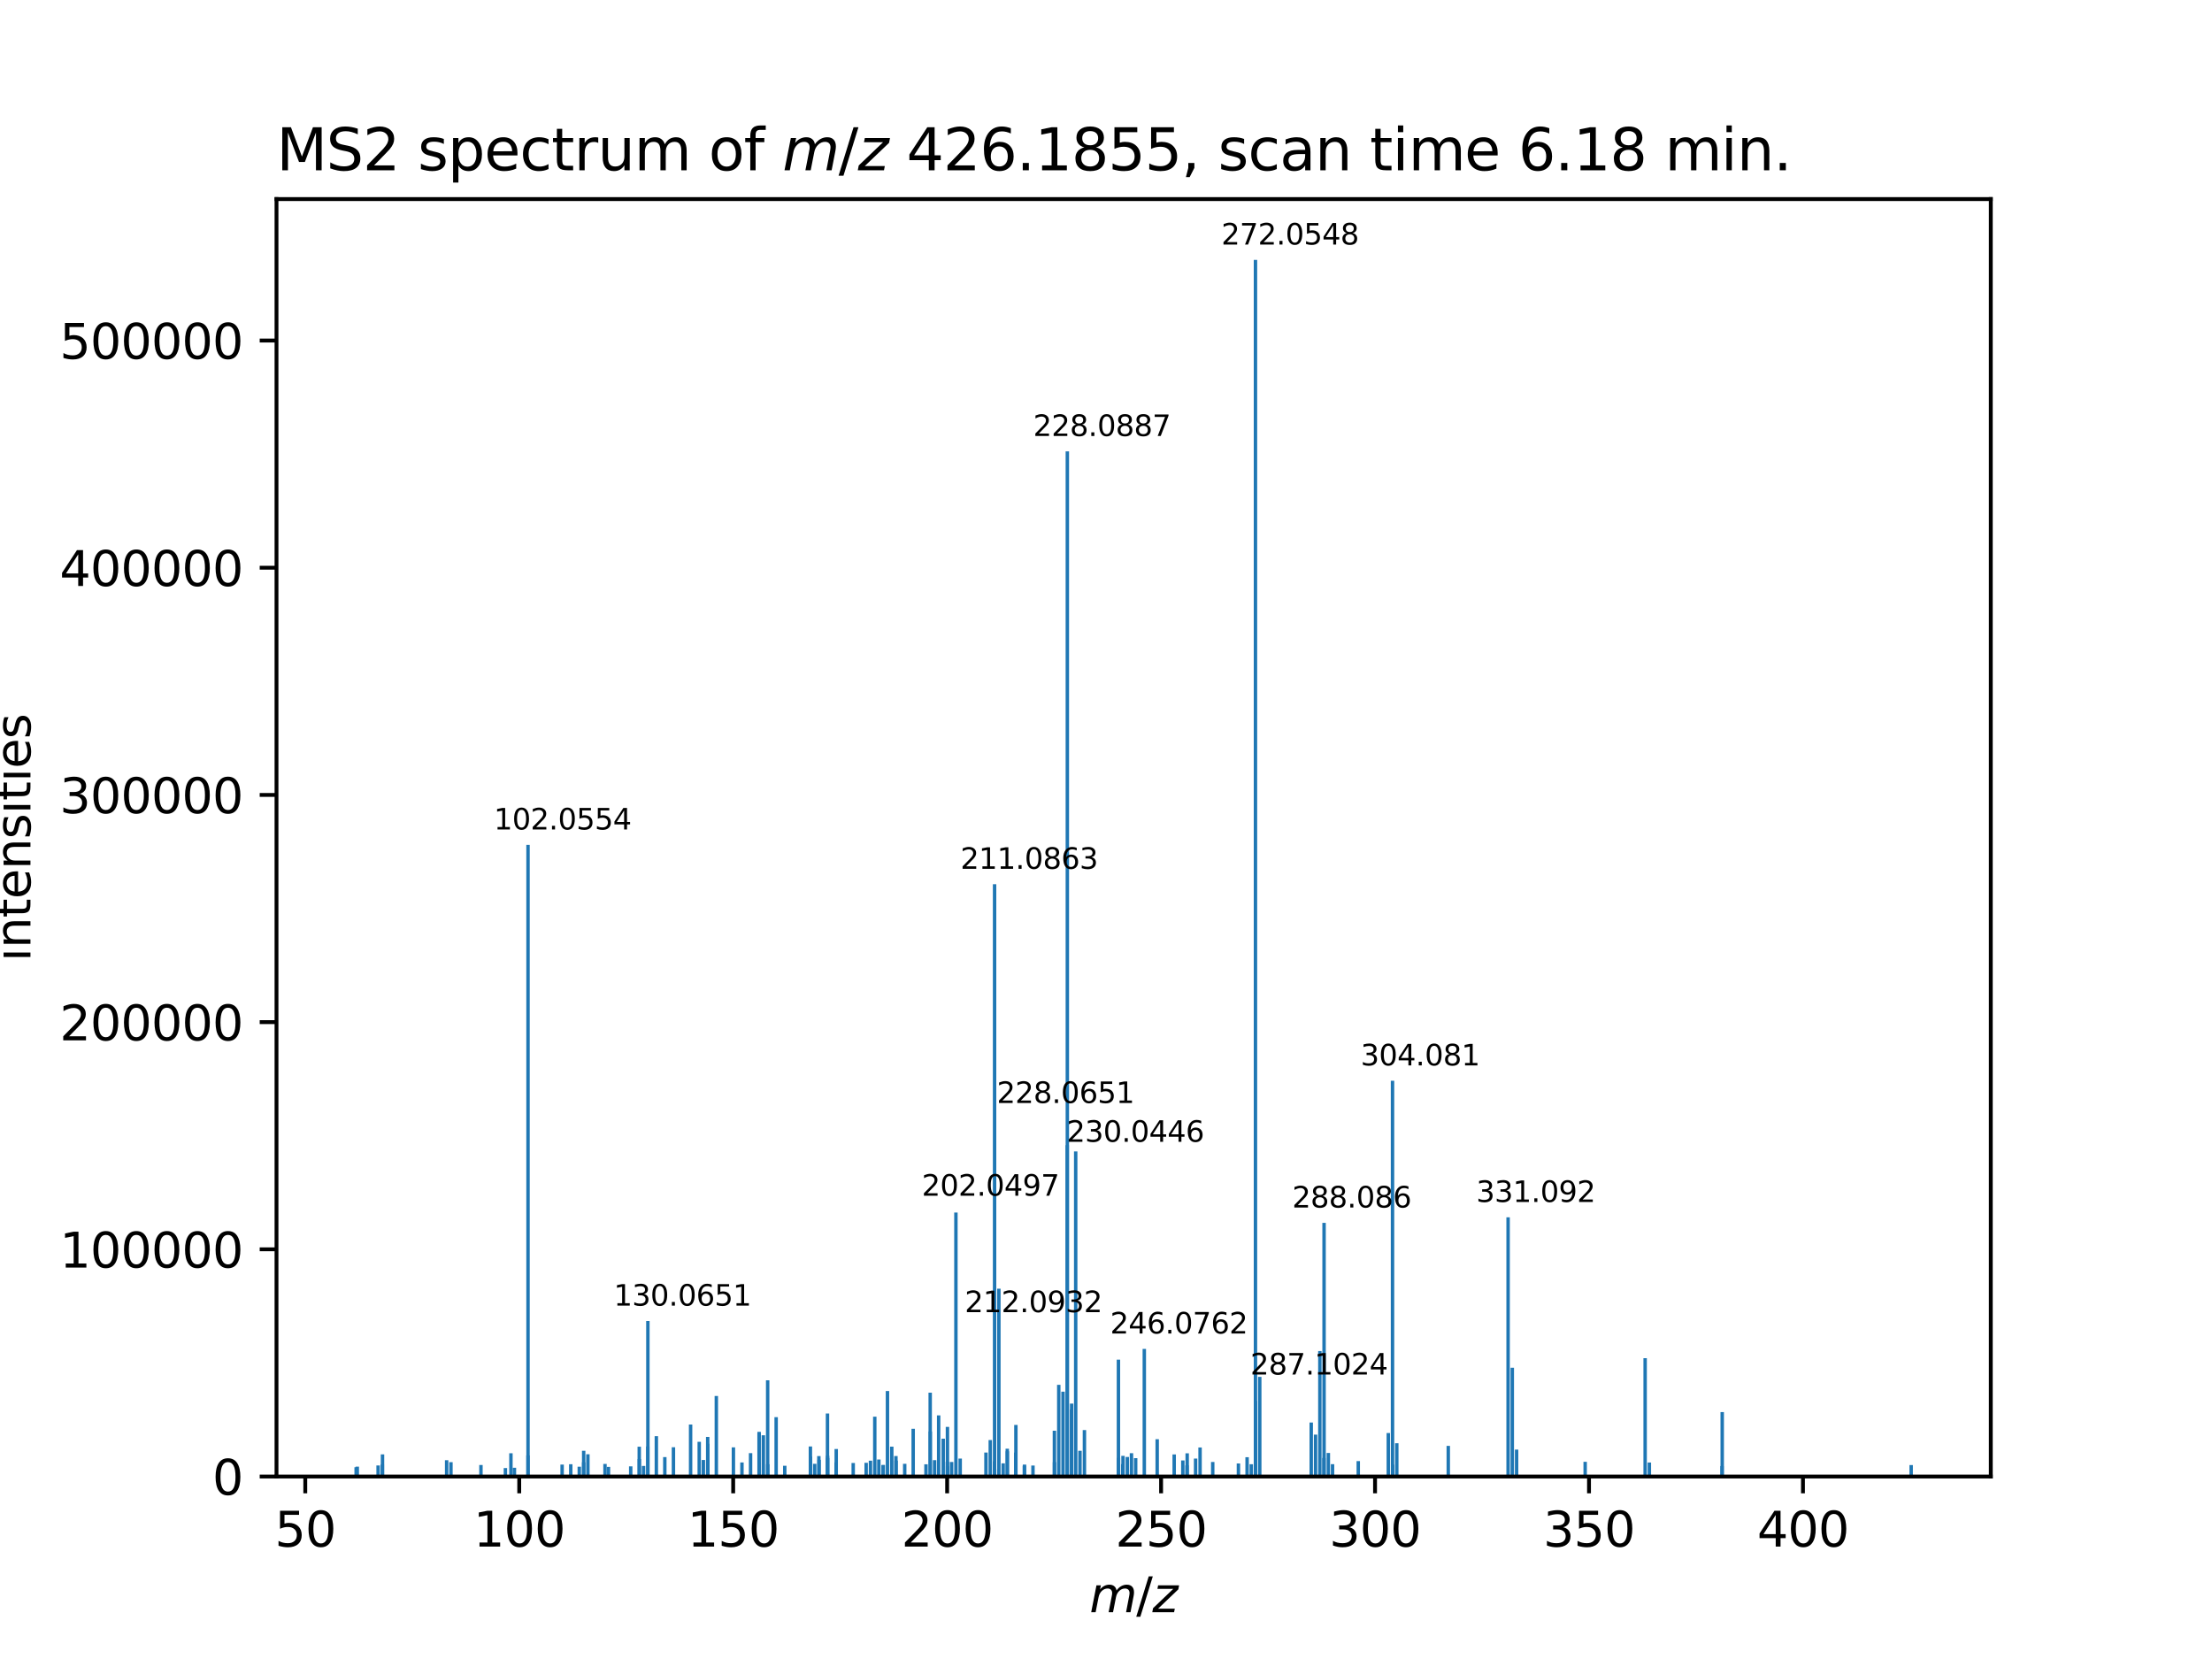 <?xml version="1.0" encoding="utf-8" standalone="no"?>
<!DOCTYPE svg PUBLIC "-//W3C//DTD SVG 1.1//EN"
  "http://www.w3.org/Graphics/SVG/1.1/DTD/svg11.dtd">
<svg xmlns:xlink="http://www.w3.org/1999/xlink" width="460.8pt" height="345.6pt" viewBox="0 0 460.8 345.6" xmlns="http://www.w3.org/2000/svg" version="1.1">
 <defs>
  <style type="text/css">*{stroke-linejoin: round; stroke-linecap: butt}</style>
 </defs>
 <g id="figure_1">
  <g id="patch_1">
   <path d="M 0 345.6 
L 460.8 345.6 
L 460.8 0 
L 0 0 
z
" style="fill: #ffffff"/>
  </g>
  <g id="axes_1">
   <g id="patch_2">
    <path d="M 57.6 307.584 
L 414.72 307.584 
L 414.72 41.472 
L 57.6 41.472 
z
" style="fill: #ffffff"/>
   </g>
   <g id="patch_3">
    <path d="M 73.833 307.584 
L 74.546 307.584 
L 74.546 305.651 
L 73.833 305.651 
z
" clip-path="url(#p3752014fca)" style="fill: #1f77b4"/>
   </g>
   <g id="patch_4">
    <path d="M 74.072 307.584 
L 74.785 307.584 
L 74.785 305.533 
L 74.072 305.533 
z
" clip-path="url(#p3752014fca)" style="fill: #1f77b4"/>
   </g>
   <g id="patch_5">
    <path d="M 78.408 307.584 
L 79.121 307.584 
L 79.121 305.289 
L 78.408 305.289 
z
" clip-path="url(#p3752014fca)" style="fill: #1f77b4"/>
   </g>
   <g id="patch_6">
    <path d="M 79.294 307.584 
L 80.007 307.584 
L 80.007 305.077 
L 79.294 305.077 
z
" clip-path="url(#p3752014fca)" style="fill: #1f77b4"/>
   </g>
   <g id="patch_7">
    <path d="M 79.327 307.584 
L 80.04 307.584 
L 80.04 302.972 
L 79.327 302.972 
z
" clip-path="url(#p3752014fca)" style="fill: #1f77b4"/>
   </g>
   <g id="patch_8">
    <path d="M 92.687 307.584 
L 93.4 307.584 
L 93.4 304.189 
L 92.687 304.189 
z
" clip-path="url(#p3752014fca)" style="fill: #1f77b4"/>
   </g>
   <g id="patch_9">
    <path d="M 93.585 307.584 
L 94.298 307.584 
L 94.298 304.593 
L 93.585 304.593 
z
" clip-path="url(#p3752014fca)" style="fill: #1f77b4"/>
   </g>
   <g id="patch_10">
    <path d="M 99.834 307.584 
L 100.547 307.584 
L 100.547 305.183 
L 99.834 305.183 
z
" clip-path="url(#p3752014fca)" style="fill: #1f77b4"/>
   </g>
   <g id="patch_11">
    <path d="M 104.93 307.584 
L 105.643 307.584 
L 105.643 305.821 
L 104.93 305.821 
z
" clip-path="url(#p3752014fca)" style="fill: #1f77b4"/>
   </g>
   <g id="patch_12">
    <path d="M 106.079 307.584 
L 106.792 307.584 
L 106.792 302.737 
L 106.079 302.737 
z
" clip-path="url(#p3752014fca)" style="fill: #1f77b4"/>
   </g>
   <g id="patch_13">
    <path d="M 106.808 307.584 
L 107.521 307.584 
L 107.521 305.76 
L 106.808 305.76 
z
" clip-path="url(#p3752014fca)" style="fill: #1f77b4"/>
   </g>
   <g id="patch_14">
    <path d="M 109.634 307.584 
L 110.347 307.584 
L 110.347 303.191 
L 109.634 303.191 
z
" clip-path="url(#p3752014fca)" style="fill: #1f77b4"/>
   </g>
   <g id="patch_15">
    <path d="M 109.64 307.584 
L 110.353 307.584 
L 110.353 175.996 
L 109.64 175.996 
z
" clip-path="url(#p3752014fca)" style="fill: #1f77b4"/>
   </g>
   <g id="patch_16">
    <path d="M 116.743 307.584 
L 117.457 307.584 
L 117.457 305.101 
L 116.743 305.101 
z
" clip-path="url(#p3752014fca)" style="fill: #1f77b4"/>
   </g>
   <g id="patch_17">
    <path d="M 118.541 307.584 
L 119.254 307.584 
L 119.254 305.022 
L 118.541 305.022 
z
" clip-path="url(#p3752014fca)" style="fill: #1f77b4"/>
   </g>
   <g id="patch_18">
    <path d="M 120.318 307.584 
L 121.031 307.584 
L 121.031 305.537 
L 120.318 305.537 
z
" clip-path="url(#p3752014fca)" style="fill: #1f77b4"/>
   </g>
   <g id="patch_19">
    <path d="M 121.228 307.584 
L 121.941 307.584 
L 121.941 304.625 
L 121.228 304.625 
z
" clip-path="url(#p3752014fca)" style="fill: #1f77b4"/>
   </g>
   <g id="patch_20">
    <path d="M 121.235 307.584 
L 121.948 307.584 
L 121.948 302.222 
L 121.235 302.222 
z
" clip-path="url(#p3752014fca)" style="fill: #1f77b4"/>
   </g>
   <g id="patch_21">
    <path d="M 122.115 307.584 
L 122.828 307.584 
L 122.828 302.944 
L 122.115 302.944 
z
" clip-path="url(#p3752014fca)" style="fill: #1f77b4"/>
   </g>
   <g id="patch_22">
    <path d="M 125.676 307.584 
L 126.389 307.584 
L 126.389 304.961 
L 125.676 304.961 
z
" clip-path="url(#p3752014fca)" style="fill: #1f77b4"/>
   </g>
   <g id="patch_23">
    <path d="M 126.396 307.584 
L 127.109 307.584 
L 127.109 305.577 
L 126.396 305.577 
z
" clip-path="url(#p3752014fca)" style="fill: #1f77b4"/>
   </g>
   <g id="patch_24">
    <path d="M 131.033 307.584 
L 131.746 307.584 
L 131.746 305.47 
L 131.033 305.47 
z
" clip-path="url(#p3752014fca)" style="fill: #1f77b4"/>
   </g>
   <g id="patch_25">
    <path d="M 132.811 307.584 
L 133.524 307.584 
L 133.524 301.38 
L 132.811 301.38 
z
" clip-path="url(#p3752014fca)" style="fill: #1f77b4"/>
   </g>
   <g id="patch_26">
    <path d="M 132.83 307.584 
L 133.543 307.584 
L 133.543 303.942 
L 132.83 303.942 
z
" clip-path="url(#p3752014fca)" style="fill: #1f77b4"/>
   </g>
   <g id="patch_27">
    <path d="M 133.71 307.584 
L 134.423 307.584 
L 134.423 305.376 
L 133.71 305.376 
z
" clip-path="url(#p3752014fca)" style="fill: #1f77b4"/>
   </g>
   <g id="patch_28">
    <path d="M 134.595 307.584 
L 135.308 307.584 
L 135.308 301.325 
L 134.595 301.325 
z
" clip-path="url(#p3752014fca)" style="fill: #1f77b4"/>
   </g>
   <g id="patch_29">
    <path d="M 134.608 307.584 
L 135.322 307.584 
L 135.322 275.188 
L 134.608 275.188 
z
" clip-path="url(#p3752014fca)" style="fill: #1f77b4"/>
   </g>
   <g id="patch_30">
    <path d="M 136.372 307.584 
L 137.085 307.584 
L 137.085 299.172 
L 136.372 299.172 
z
" clip-path="url(#p3752014fca)" style="fill: #1f77b4"/>
   </g>
   <g id="patch_31">
    <path d="M 138.137 307.584 
L 138.85 307.584 
L 138.85 303.536 
L 138.137 303.536 
z
" clip-path="url(#p3752014fca)" style="fill: #1f77b4"/>
   </g>
   <g id="patch_32">
    <path d="M 139.934 307.584 
L 140.647 307.584 
L 140.647 301.484 
L 139.934 301.484 
z
" clip-path="url(#p3752014fca)" style="fill: #1f77b4"/>
   </g>
   <g id="patch_33">
    <path d="M 143.509 307.584 
L 144.222 307.584 
L 144.222 296.761 
L 143.509 296.761 
z
" clip-path="url(#p3752014fca)" style="fill: #1f77b4"/>
   </g>
   <g id="patch_34">
    <path d="M 145.305 307.584 
L 146.018 307.584 
L 146.018 300.35 
L 145.305 300.35 
z
" clip-path="url(#p3752014fca)" style="fill: #1f77b4"/>
   </g>
   <g id="patch_35">
    <path d="M 146.171 307.584 
L 146.884 307.584 
L 146.884 304.146 
L 146.171 304.146 
z
" clip-path="url(#p3752014fca)" style="fill: #1f77b4"/>
   </g>
   <g id="patch_36">
    <path d="M 147.07 307.584 
L 147.783 307.584 
L 147.783 299.339 
L 147.07 299.339 
z
" clip-path="url(#p3752014fca)" style="fill: #1f77b4"/>
   </g>
   <g id="patch_37">
    <path d="M 147.088 307.584 
L 147.802 307.584 
L 147.802 300.746 
L 147.088 300.746 
z
" clip-path="url(#p3752014fca)" style="fill: #1f77b4"/>
   </g>
   <g id="patch_38">
    <path d="M 147.102 307.584 
L 147.815 307.584 
L 147.815 304.142 
L 147.102 304.142 
z
" clip-path="url(#p3752014fca)" style="fill: #1f77b4"/>
   </g>
   <g id="patch_39">
    <path d="M 148.867 307.584 
L 149.58 307.584 
L 149.58 290.811 
L 148.867 290.811 
z
" clip-path="url(#p3752014fca)" style="fill: #1f77b4"/>
   </g>
   <g id="patch_40">
    <path d="M 152.427 307.584 
L 153.14 307.584 
L 153.14 301.509 
L 152.427 301.509 
z
" clip-path="url(#p3752014fca)" style="fill: #1f77b4"/>
   </g>
   <g id="patch_41">
    <path d="M 154.206 307.584 
L 154.919 307.584 
L 154.919 304.659 
L 154.206 304.659 
z
" clip-path="url(#p3752014fca)" style="fill: #1f77b4"/>
   </g>
   <g id="patch_42">
    <path d="M 156.002 307.584 
L 156.715 307.584 
L 156.715 302.716 
L 156.002 302.716 
z
" clip-path="url(#p3752014fca)" style="fill: #1f77b4"/>
   </g>
   <g id="patch_43">
    <path d="M 157.766 307.584 
L 158.48 307.584 
L 158.48 298.504 
L 157.766 298.504 
z
" clip-path="url(#p3752014fca)" style="fill: #1f77b4"/>
   </g>
   <g id="patch_44">
    <path d="M 157.785 307.584 
L 158.499 307.584 
L 158.499 298.277 
L 157.785 298.277 
z
" clip-path="url(#p3752014fca)" style="fill: #1f77b4"/>
   </g>
   <g id="patch_45">
    <path d="M 157.797 307.584 
L 158.51 307.584 
L 158.51 304.69 
L 157.797 304.69 
z
" clip-path="url(#p3752014fca)" style="fill: #1f77b4"/>
   </g>
   <g id="patch_46">
    <path d="M 158.664 307.584 
L 159.377 307.584 
L 159.377 298.993 
L 158.664 298.993 
z
" clip-path="url(#p3752014fca)" style="fill: #1f77b4"/>
   </g>
   <g id="patch_47">
    <path d="M 159.563 307.584 
L 160.277 307.584 
L 160.277 287.545 
L 159.563 287.545 
z
" clip-path="url(#p3752014fca)" style="fill: #1f77b4"/>
   </g>
   <g id="patch_48">
    <path d="M 159.583 307.584 
L 160.296 307.584 
L 160.296 305.022 
L 159.583 305.022 
z
" clip-path="url(#p3752014fca)" style="fill: #1f77b4"/>
   </g>
   <g id="patch_49">
    <path d="M 161.328 307.584 
L 162.041 307.584 
L 162.041 295.217 
L 161.328 295.217 
z
" clip-path="url(#p3752014fca)" style="fill: #1f77b4"/>
   </g>
   <g id="patch_50">
    <path d="M 163.124 307.584 
L 163.838 307.584 
L 163.838 305.34 
L 163.124 305.34 
z
" clip-path="url(#p3752014fca)" style="fill: #1f77b4"/>
   </g>
   <g id="patch_51">
    <path d="M 168.464 307.584 
L 169.177 307.584 
L 169.177 301.329 
L 168.464 301.329 
z
" clip-path="url(#p3752014fca)" style="fill: #1f77b4"/>
   </g>
   <g id="patch_52">
    <path d="M 168.483 307.584 
L 169.196 307.584 
L 169.196 303.433 
L 168.483 303.433 
z
" clip-path="url(#p3752014fca)" style="fill: #1f77b4"/>
   </g>
   <g id="patch_53">
    <path d="M 169.362 307.584 
L 170.075 307.584 
L 170.075 304.934 
L 169.362 304.934 
z
" clip-path="url(#p3752014fca)" style="fill: #1f77b4"/>
   </g>
   <g id="patch_54">
    <path d="M 170.228 307.584 
L 170.941 307.584 
L 170.941 303.33 
L 170.228 303.33 
z
" clip-path="url(#p3752014fca)" style="fill: #1f77b4"/>
   </g>
   <g id="patch_55">
    <path d="M 170.279 307.584 
L 170.992 307.584 
L 170.992 304.099 
L 170.279 304.099 
z
" clip-path="url(#p3752014fca)" style="fill: #1f77b4"/>
   </g>
   <g id="patch_56">
    <path d="M 172.025 307.584 
L 172.738 307.584 
L 172.738 294.451 
L 172.025 294.451 
z
" clip-path="url(#p3752014fca)" style="fill: #1f77b4"/>
   </g>
   <g id="patch_57">
    <path d="M 172.044 307.584 
L 172.757 307.584 
L 172.757 303.243 
L 172.044 303.243 
z
" clip-path="url(#p3752014fca)" style="fill: #1f77b4"/>
   </g>
   <g id="patch_58">
    <path d="M 172.056 307.584 
L 172.77 307.584 
L 172.77 303.706 
L 172.056 303.706 
z
" clip-path="url(#p3752014fca)" style="fill: #1f77b4"/>
   </g>
   <g id="patch_59">
    <path d="M 173.822 307.584 
L 174.535 307.584 
L 174.535 304.645 
L 173.822 304.645 
z
" clip-path="url(#p3752014fca)" style="fill: #1f77b4"/>
   </g>
   <g id="patch_60">
    <path d="M 173.843 307.584 
L 174.556 307.584 
L 174.556 301.86 
L 173.843 301.86 
z
" clip-path="url(#p3752014fca)" style="fill: #1f77b4"/>
   </g>
   <g id="patch_61">
    <path d="M 177.382 307.584 
L 178.096 307.584 
L 178.096 304.764 
L 177.382 304.764 
z
" clip-path="url(#p3752014fca)" style="fill: #1f77b4"/>
   </g>
   <g id="patch_62">
    <path d="M 180.08 307.584 
L 180.793 307.584 
L 180.793 304.727 
L 180.08 304.727 
z
" clip-path="url(#p3752014fca)" style="fill: #1f77b4"/>
   </g>
   <g id="patch_63">
    <path d="M 180.978 307.584 
L 181.691 307.584 
L 181.691 304.283 
L 180.978 304.283 
z
" clip-path="url(#p3752014fca)" style="fill: #1f77b4"/>
   </g>
   <g id="patch_64">
    <path d="M 181.877 307.584 
L 182.59 307.584 
L 182.59 295.115 
L 181.877 295.115 
z
" clip-path="url(#p3752014fca)" style="fill: #1f77b4"/>
   </g>
   <g id="patch_65">
    <path d="M 182.721 307.584 
L 183.435 307.584 
L 183.435 304.048 
L 182.721 304.048 
z
" clip-path="url(#p3752014fca)" style="fill: #1f77b4"/>
   </g>
   <g id="patch_66">
    <path d="M 183.619 307.584 
L 184.332 307.584 
L 184.332 305.217 
L 183.619 305.217 
z
" clip-path="url(#p3752014fca)" style="fill: #1f77b4"/>
   </g>
   <g id="patch_67">
    <path d="M 183.642 307.584 
L 184.355 307.584 
L 184.355 305.174 
L 183.642 305.174 
z
" clip-path="url(#p3752014fca)" style="fill: #1f77b4"/>
   </g>
   <g id="patch_68">
    <path d="M 184.519 307.584 
L 185.232 307.584 
L 185.232 289.775 
L 184.519 289.775 
z
" clip-path="url(#p3752014fca)" style="fill: #1f77b4"/>
   </g>
   <g id="patch_69">
    <path d="M 185.416 307.584 
L 186.13 307.584 
L 186.13 301.358 
L 185.416 301.358 
z
" clip-path="url(#p3752014fca)" style="fill: #1f77b4"/>
   </g>
   <g id="patch_70">
    <path d="M 186.283 307.584 
L 186.996 307.584 
L 186.996 303.322 
L 186.283 303.322 
z
" clip-path="url(#p3752014fca)" style="fill: #1f77b4"/>
   </g>
   <g id="patch_71">
    <path d="M 186.314 307.584 
L 187.027 307.584 
L 187.027 304.274 
L 186.314 304.274 
z
" clip-path="url(#p3752014fca)" style="fill: #1f77b4"/>
   </g>
   <g id="patch_72">
    <path d="M 188.113 307.584 
L 188.826 307.584 
L 188.826 304.943 
L 188.113 304.943 
z
" clip-path="url(#p3752014fca)" style="fill: #1f77b4"/>
   </g>
   <g id="patch_73">
    <path d="M 189.877 307.584 
L 190.59 307.584 
L 190.59 297.637 
L 189.877 297.637 
z
" clip-path="url(#p3752014fca)" style="fill: #1f77b4"/>
   </g>
   <g id="patch_74">
    <path d="M 192.54 307.584 
L 193.253 307.584 
L 193.253 305.037 
L 192.54 305.037 
z
" clip-path="url(#p3752014fca)" style="fill: #1f77b4"/>
   </g>
   <g id="patch_75">
    <path d="M 193.419 307.584 
L 194.132 307.584 
L 194.132 290.115 
L 193.419 290.115 
z
" clip-path="url(#p3752014fca)" style="fill: #1f77b4"/>
   </g>
   <g id="patch_76">
    <path d="M 193.438 307.584 
L 194.151 307.584 
L 194.151 298.21 
L 193.438 298.21 
z
" clip-path="url(#p3752014fca)" style="fill: #1f77b4"/>
   </g>
   <g id="patch_77">
    <path d="M 194.338 307.584 
L 195.051 307.584 
L 195.051 304.175 
L 194.338 304.175 
z
" clip-path="url(#p3752014fca)" style="fill: #1f77b4"/>
   </g>
   <g id="patch_78">
    <path d="M 195.183 307.584 
L 195.897 307.584 
L 195.897 294.851 
L 195.183 294.851 
z
" clip-path="url(#p3752014fca)" style="fill: #1f77b4"/>
   </g>
   <g id="patch_79">
    <path d="M 196.135 307.584 
L 196.848 307.584 
L 196.848 299.706 
L 196.135 299.706 
z
" clip-path="url(#p3752014fca)" style="fill: #1f77b4"/>
   </g>
   <g id="patch_80">
    <path d="M 196.998 307.584 
L 197.711 307.584 
L 197.711 304.519 
L 196.998 304.519 
z
" clip-path="url(#p3752014fca)" style="fill: #1f77b4"/>
   </g>
   <g id="patch_81">
    <path d="M 197.015 307.584 
L 197.728 307.584 
L 197.728 297.243 
L 197.015 297.243 
z
" clip-path="url(#p3752014fca)" style="fill: #1f77b4"/>
   </g>
   <g id="patch_82">
    <path d="M 197.027 307.584 
L 197.74 307.584 
L 197.74 305.452 
L 197.027 305.452 
z
" clip-path="url(#p3752014fca)" style="fill: #1f77b4"/>
   </g>
   <g id="patch_83">
    <path d="M 197.879 307.584 
L 198.592 307.584 
L 198.592 304.56 
L 197.879 304.56 
z
" clip-path="url(#p3752014fca)" style="fill: #1f77b4"/>
   </g>
   <g id="patch_84">
    <path d="M 198.777 307.584 
L 199.49 307.584 
L 199.49 252.596 
L 198.777 252.596 
z
" clip-path="url(#p3752014fca)" style="fill: #1f77b4"/>
   </g>
   <g id="patch_85">
    <path d="M 199.671 307.584 
L 200.384 307.584 
L 200.384 303.848 
L 199.671 303.848 
z
" clip-path="url(#p3752014fca)" style="fill: #1f77b4"/>
   </g>
   <g id="patch_86">
    <path d="M 205.035 307.584 
L 205.748 307.584 
L 205.748 302.597 
L 205.035 302.597 
z
" clip-path="url(#p3752014fca)" style="fill: #1f77b4"/>
   </g>
   <g id="patch_87">
    <path d="M 205.934 307.584 
L 206.647 307.584 
L 206.647 299.989 
L 205.934 299.989 
z
" clip-path="url(#p3752014fca)" style="fill: #1f77b4"/>
   </g>
   <g id="patch_88">
    <path d="M 206.815 307.584 
L 207.528 307.584 
L 207.528 304.407 
L 206.815 304.407 
z
" clip-path="url(#p3752014fca)" style="fill: #1f77b4"/>
   </g>
   <g id="patch_89">
    <path d="M 206.832 307.584 
L 207.545 307.584 
L 207.545 184.193 
L 206.832 184.193 
z
" clip-path="url(#p3752014fca)" style="fill: #1f77b4"/>
   </g>
   <g id="patch_90">
    <path d="M 206.848 307.584 
L 207.561 307.584 
L 207.561 306.061 
L 206.848 306.061 
z
" clip-path="url(#p3752014fca)" style="fill: #1f77b4"/>
   </g>
   <g id="patch_91">
    <path d="M 207.73 307.584 
L 208.443 307.584 
L 208.443 268.45 
L 207.73 268.45 
z
" clip-path="url(#p3752014fca)" style="fill: #1f77b4"/>
   </g>
   <g id="patch_92">
    <path d="M 208.625 307.584 
L 209.338 307.584 
L 209.338 304.838 
L 208.625 304.838 
z
" clip-path="url(#p3752014fca)" style="fill: #1f77b4"/>
   </g>
   <g id="patch_93">
    <path d="M 209.474 307.584 
L 210.187 307.584 
L 210.187 301.788 
L 209.474 301.788 
z
" clip-path="url(#p3752014fca)" style="fill: #1f77b4"/>
   </g>
   <g id="patch_94">
    <path d="M 209.493 307.584 
L 210.206 307.584 
L 210.206 302.322 
L 209.493 302.322 
z
" clip-path="url(#p3752014fca)" style="fill: #1f77b4"/>
   </g>
   <g id="patch_95">
    <path d="M 211.238 307.584 
L 211.951 307.584 
L 211.951 302.61 
L 211.238 302.61 
z
" clip-path="url(#p3752014fca)" style="fill: #1f77b4"/>
   </g>
   <g id="patch_96">
    <path d="M 211.271 307.584 
L 211.984 307.584 
L 211.984 296.843 
L 211.271 296.843 
z
" clip-path="url(#p3752014fca)" style="fill: #1f77b4"/>
   </g>
   <g id="patch_97">
    <path d="M 213.036 307.584 
L 213.749 307.584 
L 213.749 305.344 
L 213.036 305.344 
z
" clip-path="url(#p3752014fca)" style="fill: #1f77b4"/>
   </g>
   <g id="patch_98">
    <path d="M 213.067 307.584 
L 213.78 307.584 
L 213.78 305.097 
L 213.067 305.097 
z
" clip-path="url(#p3752014fca)" style="fill: #1f77b4"/>
   </g>
   <g id="patch_99">
    <path d="M 214.831 307.584 
L 215.544 307.584 
L 215.544 305.295 
L 214.831 305.295 
z
" clip-path="url(#p3752014fca)" style="fill: #1f77b4"/>
   </g>
   <g id="patch_100">
    <path d="M 219.294 307.584 
L 220.007 307.584 
L 220.007 298.051 
L 219.294 298.051 
z
" clip-path="url(#p3752014fca)" style="fill: #1f77b4"/>
   </g>
   <g id="patch_101">
    <path d="M 219.309 307.584 
L 220.022 307.584 
L 220.022 304.601 
L 219.309 304.601 
z
" clip-path="url(#p3752014fca)" style="fill: #1f77b4"/>
   </g>
   <g id="patch_102">
    <path d="M 220.204 307.584 
L 220.917 307.584 
L 220.917 288.49 
L 220.204 288.49 
z
" clip-path="url(#p3752014fca)" style="fill: #1f77b4"/>
   </g>
   <g id="patch_103">
    <path d="M 221.09 307.584 
L 221.803 307.584 
L 221.803 289.916 
L 221.09 289.916 
z
" clip-path="url(#p3752014fca)" style="fill: #1f77b4"/>
   </g>
   <g id="patch_104">
    <path d="M 221.967 307.584 
L 222.681 307.584 
L 222.681 238.554 
L 221.967 238.554 
z
" clip-path="url(#p3752014fca)" style="fill: #1f77b4"/>
   </g>
   <g id="patch_105">
    <path d="M 221.988 307.584 
L 222.702 307.584 
L 222.702 94.03 
L 221.988 94.03 
z
" clip-path="url(#p3752014fca)" style="fill: #1f77b4"/>
   </g>
   <g id="patch_106">
    <path d="M 222.864 307.584 
L 223.577 307.584 
L 223.577 293.617 
L 222.864 293.617 
z
" clip-path="url(#p3752014fca)" style="fill: #1f77b4"/>
   </g>
   <g id="patch_107">
    <path d="M 222.884 307.584 
L 223.597 307.584 
L 223.597 292.387 
L 222.884 292.387 
z
" clip-path="url(#p3752014fca)" style="fill: #1f77b4"/>
   </g>
   <g id="patch_108">
    <path d="M 223.732 307.584 
L 224.445 307.584 
L 224.445 239.865 
L 223.732 239.865 
z
" clip-path="url(#p3752014fca)" style="fill: #1f77b4"/>
   </g>
   <g id="patch_109">
    <path d="M 224.627 307.584 
L 225.34 307.584 
L 225.34 302.223 
L 224.627 302.223 
z
" clip-path="url(#p3752014fca)" style="fill: #1f77b4"/>
   </g>
   <g id="patch_110">
    <path d="M 225.55 307.584 
L 226.263 307.584 
L 226.263 297.906 
L 225.55 297.906 
z
" clip-path="url(#p3752014fca)" style="fill: #1f77b4"/>
   </g>
   <g id="patch_111">
    <path d="M 232.632 307.584 
L 233.345 307.584 
L 233.345 283.244 
L 232.632 283.244 
z
" clip-path="url(#p3752014fca)" style="fill: #1f77b4"/>
   </g>
   <g id="patch_112">
    <path d="M 232.653 307.584 
L 233.366 307.584 
L 233.366 303.683 
L 232.653 303.683 
z
" clip-path="url(#p3752014fca)" style="fill: #1f77b4"/>
   </g>
   <g id="patch_113">
    <path d="M 233.527 307.584 
L 234.241 307.584 
L 234.241 305.006 
L 233.527 305.006 
z
" clip-path="url(#p3752014fca)" style="fill: #1f77b4"/>
   </g>
   <g id="patch_114">
    <path d="M 233.585 307.584 
L 234.298 307.584 
L 234.298 303.279 
L 233.585 303.279 
z
" clip-path="url(#p3752014fca)" style="fill: #1f77b4"/>
   </g>
   <g id="patch_115">
    <path d="M 234.482 307.584 
L 235.195 307.584 
L 235.195 303.511 
L 234.482 303.511 
z
" clip-path="url(#p3752014fca)" style="fill: #1f77b4"/>
   </g>
   <g id="patch_116">
    <path d="M 235.348 307.584 
L 236.061 307.584 
L 236.061 302.722 
L 235.348 302.722 
z
" clip-path="url(#p3752014fca)" style="fill: #1f77b4"/>
   </g>
   <g id="patch_117">
    <path d="M 236.225 307.584 
L 236.939 307.584 
L 236.939 303.755 
L 236.225 303.755 
z
" clip-path="url(#p3752014fca)" style="fill: #1f77b4"/>
   </g>
   <g id="patch_118">
    <path d="M 238.023 307.584 
L 238.736 307.584 
L 238.736 281 
L 238.023 281 
z
" clip-path="url(#p3752014fca)" style="fill: #1f77b4"/>
   </g>
   <g id="patch_119">
    <path d="M 240.707 307.584 
L 241.42 307.584 
L 241.42 299.821 
L 240.707 299.821 
z
" clip-path="url(#p3752014fca)" style="fill: #1f77b4"/>
   </g>
   <g id="patch_120">
    <path d="M 244.248 307.584 
L 244.962 307.584 
L 244.962 302.987 
L 244.248 302.987 
z
" clip-path="url(#p3752014fca)" style="fill: #1f77b4"/>
   </g>
   <g id="patch_121">
    <path d="M 246.046 307.584 
L 246.759 307.584 
L 246.759 304.233 
L 246.046 304.233 
z
" clip-path="url(#p3752014fca)" style="fill: #1f77b4"/>
   </g>
   <g id="patch_122">
    <path d="M 246.922 307.584 
L 247.635 307.584 
L 247.635 305.254 
L 246.922 305.254 
z
" clip-path="url(#p3752014fca)" style="fill: #1f77b4"/>
   </g>
   <g id="patch_123">
    <path d="M 246.955 307.584 
L 247.668 307.584 
L 247.668 302.748 
L 246.955 302.748 
z
" clip-path="url(#p3752014fca)" style="fill: #1f77b4"/>
   </g>
   <g id="patch_124">
    <path d="M 248.708 307.584 
L 249.421 307.584 
L 249.421 303.84 
L 248.708 303.84 
z
" clip-path="url(#p3752014fca)" style="fill: #1f77b4"/>
   </g>
   <g id="patch_125">
    <path d="M 249.639 307.584 
L 250.352 307.584 
L 250.352 301.54 
L 249.639 301.54 
z
" clip-path="url(#p3752014fca)" style="fill: #1f77b4"/>
   </g>
   <g id="patch_126">
    <path d="M 252.279 307.584 
L 252.992 307.584 
L 252.992 304.56 
L 252.279 304.56 
z
" clip-path="url(#p3752014fca)" style="fill: #1f77b4"/>
   </g>
   <g id="patch_127">
    <path d="M 257.63 307.584 
L 258.343 307.584 
L 258.343 304.86 
L 257.63 304.86 
z
" clip-path="url(#p3752014fca)" style="fill: #1f77b4"/>
   </g>
   <g id="patch_128">
    <path d="M 259.437 307.584 
L 260.151 307.584 
L 260.151 303.562 
L 259.437 303.562 
z
" clip-path="url(#p3752014fca)" style="fill: #1f77b4"/>
   </g>
   <g id="patch_129">
    <path d="M 260.304 307.584 
L 261.017 307.584 
L 261.017 305.029 
L 260.304 305.029 
z
" clip-path="url(#p3752014fca)" style="fill: #1f77b4"/>
   </g>
   <g id="patch_130">
    <path d="M 261.181 307.584 
L 261.894 307.584 
L 261.894 54.144 
L 261.181 54.144 
z
" clip-path="url(#p3752014fca)" style="fill: #1f77b4"/>
   </g>
   <g id="patch_131">
    <path d="M 261.202 307.584 
L 261.915 307.584 
L 261.915 291.856 
L 261.202 291.856 
z
" clip-path="url(#p3752014fca)" style="fill: #1f77b4"/>
   </g>
   <g id="patch_132">
    <path d="M 262.075 307.584 
L 262.788 307.584 
L 262.788 286.827 
L 262.075 286.827 
z
" clip-path="url(#p3752014fca)" style="fill: #1f77b4"/>
   </g>
   <g id="patch_133">
    <path d="M 272.797 307.584 
L 273.51 307.584 
L 273.51 296.333 
L 272.797 296.333 
z
" clip-path="url(#p3752014fca)" style="fill: #1f77b4"/>
   </g>
   <g id="patch_134">
    <path d="M 273.694 307.584 
L 274.407 307.584 
L 274.407 298.852 
L 273.694 298.852 
z
" clip-path="url(#p3752014fca)" style="fill: #1f77b4"/>
   </g>
   <g id="patch_135">
    <path d="M 274.594 307.584 
L 275.308 307.584 
L 275.308 281.441 
L 274.594 281.441 
z
" clip-path="url(#p3752014fca)" style="fill: #1f77b4"/>
   </g>
   <g id="patch_136">
    <path d="M 275.444 307.584 
L 276.157 307.584 
L 276.157 303.727 
L 275.444 303.727 
z
" clip-path="url(#p3752014fca)" style="fill: #1f77b4"/>
   </g>
   <g id="patch_137">
    <path d="M 275.471 307.584 
L 276.184 307.584 
L 276.184 254.747 
L 275.471 254.747 
z
" clip-path="url(#p3752014fca)" style="fill: #1f77b4"/>
   </g>
   <g id="patch_138">
    <path d="M 276.364 307.584 
L 277.078 307.584 
L 277.078 302.676 
L 276.364 302.676 
z
" clip-path="url(#p3752014fca)" style="fill: #1f77b4"/>
   </g>
   <g id="patch_139">
    <path d="M 277.236 307.584 
L 277.949 307.584 
L 277.949 305.015 
L 277.236 305.015 
z
" clip-path="url(#p3752014fca)" style="fill: #1f77b4"/>
   </g>
   <g id="patch_140">
    <path d="M 282.594 307.584 
L 283.307 307.584 
L 283.307 304.379 
L 282.594 304.379 
z
" clip-path="url(#p3752014fca)" style="fill: #1f77b4"/>
   </g>
   <g id="patch_141">
    <path d="M 288.852 307.584 
L 289.565 307.584 
L 289.565 298.523 
L 288.852 298.523 
z
" clip-path="url(#p3752014fca)" style="fill: #1f77b4"/>
   </g>
   <g id="patch_142">
    <path d="M 289.729 307.584 
L 290.443 307.584 
L 290.443 225.146 
L 289.729 225.146 
z
" clip-path="url(#p3752014fca)" style="fill: #1f77b4"/>
   </g>
   <g id="patch_143">
    <path d="M 289.761 307.584 
L 290.475 307.584 
L 290.475 305.109 
L 289.761 305.109 
z
" clip-path="url(#p3752014fca)" style="fill: #1f77b4"/>
   </g>
   <g id="patch_144">
    <path d="M 290.623 307.584 
L 291.336 307.584 
L 291.336 300.65 
L 290.623 300.65 
z
" clip-path="url(#p3752014fca)" style="fill: #1f77b4"/>
   </g>
   <g id="patch_145">
    <path d="M 301.345 307.584 
L 302.058 307.584 
L 302.058 301.202 
L 301.345 301.202 
z
" clip-path="url(#p3752014fca)" style="fill: #1f77b4"/>
   </g>
   <g id="patch_146">
    <path d="M 313.808 307.584 
L 314.521 307.584 
L 314.521 253.593 
L 313.808 253.593 
z
" clip-path="url(#p3752014fca)" style="fill: #1f77b4"/>
   </g>
   <g id="patch_147">
    <path d="M 314.683 307.584 
L 315.396 307.584 
L 315.396 284.916 
L 314.683 284.916 
z
" clip-path="url(#p3752014fca)" style="fill: #1f77b4"/>
   </g>
   <g id="patch_148">
    <path d="M 315.579 307.584 
L 316.292 307.584 
L 316.292 301.98 
L 315.579 301.98 
z
" clip-path="url(#p3752014fca)" style="fill: #1f77b4"/>
   </g>
   <g id="patch_149">
    <path d="M 329.862 307.584 
L 330.575 307.584 
L 330.575 304.52 
L 329.862 304.52 
z
" clip-path="url(#p3752014fca)" style="fill: #1f77b4"/>
   </g>
   <g id="patch_150">
    <path d="M 342.357 307.584 
L 343.07 307.584 
L 343.07 282.929 
L 342.357 282.929 
z
" clip-path="url(#p3752014fca)" style="fill: #1f77b4"/>
   </g>
   <g id="patch_151">
    <path d="M 343.238 307.584 
L 343.951 307.584 
L 343.951 304.669 
L 343.238 304.669 
z
" clip-path="url(#p3752014fca)" style="fill: #1f77b4"/>
   </g>
   <g id="patch_152">
    <path d="M 358.375 307.584 
L 359.088 307.584 
L 359.088 305.401 
L 358.375 305.401 
z
" clip-path="url(#p3752014fca)" style="fill: #1f77b4"/>
   </g>
   <g id="patch_153">
    <path d="M 358.412 307.584 
L 359.125 307.584 
L 359.125 294.157 
L 358.412 294.157 
z
" clip-path="url(#p3752014fca)" style="fill: #1f77b4"/>
   </g>
   <g id="patch_154">
    <path d="M 397.774 307.584 
L 398.487 307.584 
L 398.487 305.2 
L 397.774 305.2 
z
" clip-path="url(#p3752014fca)" style="fill: #1f77b4"/>
   </g>
   <g id="matplotlib.axis_1">
    <g id="xtick_1">
     <g id="line2d_1">
      <defs>
       <path id="m53e1488fee" d="M 0 0 
L 0 3.5 
" style="stroke: #000000; stroke-width: 0.8"/>
      </defs>
      <g>
       <use xlink:href="#m53e1488fee" x="63.593" y="307.584" style="stroke: #000000; stroke-width: 0.8"/>
      </g>
     </g>
     <g id="text_1">
      <!-- 50 -->
      <g transform="translate(57.231 322.182) scale(0.1 -0.1)">
       <defs>
        <path id="DejaVuSans-35" d="M 691 4666 
L 3169 4666 
L 3169 4134 
L 1269 4134 
L 1269 2991 
Q 1406 3038 1543 3061 
Q 1681 3084 1819 3084 
Q 2600 3084 3056 2656 
Q 3513 2228 3513 1497 
Q 3513 744 3044 326 
Q 2575 -91 1722 -91 
Q 1428 -91 1123 -41 
Q 819 9 494 109 
L 494 744 
Q 775 591 1075 516 
Q 1375 441 1709 441 
Q 2250 441 2565 725 
Q 2881 1009 2881 1497 
Q 2881 1984 2565 2268 
Q 2250 2553 1709 2553 
Q 1456 2553 1204 2497 
Q 953 2441 691 2322 
L 691 4666 
z
" transform="scale(0.016)"/>
        <path id="DejaVuSans-30" d="M 2034 4250 
Q 1547 4250 1301 3770 
Q 1056 3291 1056 2328 
Q 1056 1369 1301 889 
Q 1547 409 2034 409 
Q 2525 409 2770 889 
Q 3016 1369 3016 2328 
Q 3016 3291 2770 3770 
Q 2525 4250 2034 4250 
z
M 2034 4750 
Q 2819 4750 3233 4129 
Q 3647 3509 3647 2328 
Q 3647 1150 3233 529 
Q 2819 -91 2034 -91 
Q 1250 -91 836 529 
Q 422 1150 422 2328 
Q 422 3509 836 4129 
Q 1250 4750 2034 4750 
z
" transform="scale(0.016)"/>
       </defs>
       <use xlink:href="#DejaVuSans-35"/>
       <use xlink:href="#DejaVuSans-30" x="63.623"/>
      </g>
     </g>
    </g>
    <g id="xtick_2">
     <g id="line2d_2">
      <g>
       <use xlink:href="#m53e1488fee" x="108.164" y="307.584" style="stroke: #000000; stroke-width: 0.8"/>
      </g>
     </g>
     <g id="text_2">
      <!-- 100 -->
      <g transform="translate(98.621 322.182) scale(0.1 -0.1)">
       <defs>
        <path id="DejaVuSans-31" d="M 794 531 
L 1825 531 
L 1825 4091 
L 703 3866 
L 703 4441 
L 1819 4666 
L 2450 4666 
L 2450 531 
L 3481 531 
L 3481 0 
L 794 0 
L 794 531 
z
" transform="scale(0.016)"/>
       </defs>
       <use xlink:href="#DejaVuSans-31"/>
       <use xlink:href="#DejaVuSans-30" x="63.623"/>
       <use xlink:href="#DejaVuSans-30" x="127.246"/>
      </g>
     </g>
    </g>
    <g id="xtick_3">
     <g id="line2d_3">
      <g>
       <use xlink:href="#m53e1488fee" x="152.735" y="307.584" style="stroke: #000000; stroke-width: 0.8"/>
      </g>
     </g>
     <g id="text_3">
      <!-- 150 -->
      <g transform="translate(143.192 322.182) scale(0.1 -0.1)">
       <use xlink:href="#DejaVuSans-31"/>
       <use xlink:href="#DejaVuSans-35" x="63.623"/>
       <use xlink:href="#DejaVuSans-30" x="127.246"/>
      </g>
     </g>
    </g>
    <g id="xtick_4">
     <g id="line2d_4">
      <g>
       <use xlink:href="#m53e1488fee" x="197.306" y="307.584" style="stroke: #000000; stroke-width: 0.8"/>
      </g>
     </g>
     <g id="text_4">
      <!-- 200 -->
      <g transform="translate(187.763 322.182) scale(0.1 -0.1)">
       <defs>
        <path id="DejaVuSans-32" d="M 1228 531 
L 3431 531 
L 3431 0 
L 469 0 
L 469 531 
Q 828 903 1448 1529 
Q 2069 2156 2228 2338 
Q 2531 2678 2651 2914 
Q 2772 3150 2772 3378 
Q 2772 3750 2511 3984 
Q 2250 4219 1831 4219 
Q 1534 4219 1204 4116 
Q 875 4013 500 3803 
L 500 4441 
Q 881 4594 1212 4672 
Q 1544 4750 1819 4750 
Q 2544 4750 2975 4387 
Q 3406 4025 3406 3419 
Q 3406 3131 3298 2873 
Q 3191 2616 2906 2266 
Q 2828 2175 2409 1742 
Q 1991 1309 1228 531 
z
" transform="scale(0.016)"/>
       </defs>
       <use xlink:href="#DejaVuSans-32"/>
       <use xlink:href="#DejaVuSans-30" x="63.623"/>
       <use xlink:href="#DejaVuSans-30" x="127.246"/>
      </g>
     </g>
    </g>
    <g id="xtick_5">
     <g id="line2d_5">
      <g>
       <use xlink:href="#m53e1488fee" x="241.877" y="307.584" style="stroke: #000000; stroke-width: 0.8"/>
      </g>
     </g>
     <g id="text_5">
      <!-- 250 -->
      <g transform="translate(232.333 322.182) scale(0.1 -0.1)">
       <use xlink:href="#DejaVuSans-32"/>
       <use xlink:href="#DejaVuSans-35" x="63.623"/>
       <use xlink:href="#DejaVuSans-30" x="127.246"/>
      </g>
     </g>
    </g>
    <g id="xtick_6">
     <g id="line2d_6">
      <g>
       <use xlink:href="#m53e1488fee" x="286.448" y="307.584" style="stroke: #000000; stroke-width: 0.8"/>
      </g>
     </g>
     <g id="text_6">
      <!-- 300 -->
      <g transform="translate(276.904 322.182) scale(0.1 -0.1)">
       <defs>
        <path id="DejaVuSans-33" d="M 2597 2516 
Q 3050 2419 3304 2112 
Q 3559 1806 3559 1356 
Q 3559 666 3084 287 
Q 2609 -91 1734 -91 
Q 1441 -91 1130 -33 
Q 819 25 488 141 
L 488 750 
Q 750 597 1062 519 
Q 1375 441 1716 441 
Q 2309 441 2620 675 
Q 2931 909 2931 1356 
Q 2931 1769 2642 2001 
Q 2353 2234 1838 2234 
L 1294 2234 
L 1294 2753 
L 1863 2753 
Q 2328 2753 2575 2939 
Q 2822 3125 2822 3475 
Q 2822 3834 2567 4026 
Q 2313 4219 1838 4219 
Q 1578 4219 1281 4162 
Q 984 4106 628 3988 
L 628 4550 
Q 988 4650 1302 4700 
Q 1616 4750 1894 4750 
Q 2613 4750 3031 4423 
Q 3450 4097 3450 3541 
Q 3450 3153 3228 2886 
Q 3006 2619 2597 2516 
z
" transform="scale(0.016)"/>
       </defs>
       <use xlink:href="#DejaVuSans-33"/>
       <use xlink:href="#DejaVuSans-30" x="63.623"/>
       <use xlink:href="#DejaVuSans-30" x="127.246"/>
      </g>
     </g>
    </g>
    <g id="xtick_7">
     <g id="line2d_7">
      <g>
       <use xlink:href="#m53e1488fee" x="331.019" y="307.584" style="stroke: #000000; stroke-width: 0.8"/>
      </g>
     </g>
     <g id="text_7">
      <!-- 350 -->
      <g transform="translate(321.475 322.182) scale(0.1 -0.1)">
       <use xlink:href="#DejaVuSans-33"/>
       <use xlink:href="#DejaVuSans-35" x="63.623"/>
       <use xlink:href="#DejaVuSans-30" x="127.246"/>
      </g>
     </g>
    </g>
    <g id="xtick_8">
     <g id="line2d_8">
      <g>
       <use xlink:href="#m53e1488fee" x="375.59" y="307.584" style="stroke: #000000; stroke-width: 0.8"/>
      </g>
     </g>
     <g id="text_8">
      <!-- 400 -->
      <g transform="translate(366.046 322.182) scale(0.1 -0.1)">
       <defs>
        <path id="DejaVuSans-34" d="M 2419 4116 
L 825 1625 
L 2419 1625 
L 2419 4116 
z
M 2253 4666 
L 3047 4666 
L 3047 1625 
L 3713 1625 
L 3713 1100 
L 3047 1100 
L 3047 0 
L 2419 0 
L 2419 1100 
L 313 1100 
L 313 1709 
L 2253 4666 
z
" transform="scale(0.016)"/>
       </defs>
       <use xlink:href="#DejaVuSans-34"/>
       <use xlink:href="#DejaVuSans-30" x="63.623"/>
       <use xlink:href="#DejaVuSans-30" x="127.246"/>
      </g>
     </g>
    </g>
    <g id="text_9">
     <!-- ${m/z}$ -->
     <g transform="translate(226.96 335.861) scale(0.1 -0.1)">
      <defs>
       <path id="DejaVuSans-Oblique-6d" d="M 5747 2113 
L 5338 0 
L 4763 0 
L 5166 2094 
Q 5191 2228 5203 2325 
Q 5216 2422 5216 2491 
Q 5216 2772 5059 2928 
Q 4903 3084 4622 3084 
Q 4203 3084 3875 2770 
Q 3547 2456 3450 1953 
L 3066 0 
L 2491 0 
L 2900 2094 
Q 2925 2209 2937 2307 
Q 2950 2406 2950 2484 
Q 2950 2769 2794 2926 
Q 2638 3084 2363 3084 
Q 1938 3084 1609 2770 
Q 1281 2456 1184 1953 
L 800 0 
L 225 0 
L 909 3500 
L 1484 3500 
L 1375 2956 
Q 1609 3263 1923 3423 
Q 2238 3584 2597 3584 
Q 2978 3584 3223 3384 
Q 3469 3184 3519 2828 
Q 3781 3197 4126 3390 
Q 4472 3584 4856 3584 
Q 5306 3584 5551 3325 
Q 5797 3066 5797 2591 
Q 5797 2488 5784 2364 
Q 5772 2241 5747 2113 
z
" transform="scale(0.016)"/>
       <path id="DejaVuSans-2f" d="M 1625 4666 
L 2156 4666 
L 531 -594 
L 0 -594 
L 1625 4666 
z
" transform="scale(0.016)"/>
       <path id="DejaVuSans-Oblique-7a" d="M 744 3500 
L 3475 3500 
L 3372 2975 
L 738 459 
L 2913 459 
L 2822 0 
L -19 0 
L 84 525 
L 2719 3041 
L 653 3041 
L 744 3500 
z
" transform="scale(0.016)"/>
      </defs>
      <use xlink:href="#DejaVuSans-Oblique-6d" transform="translate(0 0.094)"/>
      <use xlink:href="#DejaVuSans-2f" transform="translate(97.412 0.094)"/>
      <use xlink:href="#DejaVuSans-Oblique-7a" transform="translate(131.104 0.094)"/>
     </g>
    </g>
   </g>
   <g id="matplotlib.axis_2">
    <g id="ytick_1">
     <g id="line2d_9">
      <defs>
       <path id="mcf3ff8d927" d="M 0 0 
L -3.5 0 
" style="stroke: #000000; stroke-width: 0.8"/>
      </defs>
      <g>
       <use xlink:href="#mcf3ff8d927" x="57.6" y="307.584" style="stroke: #000000; stroke-width: 0.8"/>
      </g>
     </g>
     <g id="text_10">
      <!-- 0 -->
      <g transform="translate(44.237 311.383) scale(0.1 -0.1)">
       <use xlink:href="#DejaVuSans-30"/>
      </g>
     </g>
    </g>
    <g id="ytick_2">
     <g id="line2d_10">
      <g>
       <use xlink:href="#mcf3ff8d927" x="57.6" y="260.255" style="stroke: #000000; stroke-width: 0.8"/>
      </g>
     </g>
     <g id="text_11">
      <!-- 100000 -->
      <g transform="translate(12.425 264.054) scale(0.1 -0.1)">
       <use xlink:href="#DejaVuSans-31"/>
       <use xlink:href="#DejaVuSans-30" x="63.623"/>
       <use xlink:href="#DejaVuSans-30" x="127.246"/>
       <use xlink:href="#DejaVuSans-30" x="190.869"/>
       <use xlink:href="#DejaVuSans-30" x="254.492"/>
       <use xlink:href="#DejaVuSans-30" x="318.115"/>
      </g>
     </g>
    </g>
    <g id="ytick_3">
     <g id="line2d_11">
      <g>
       <use xlink:href="#mcf3ff8d927" x="57.6" y="212.926" style="stroke: #000000; stroke-width: 0.8"/>
      </g>
     </g>
     <g id="text_12">
      <!-- 200000 -->
      <g transform="translate(12.425 216.725) scale(0.1 -0.1)">
       <use xlink:href="#DejaVuSans-32"/>
       <use xlink:href="#DejaVuSans-30" x="63.623"/>
       <use xlink:href="#DejaVuSans-30" x="127.246"/>
       <use xlink:href="#DejaVuSans-30" x="190.869"/>
       <use xlink:href="#DejaVuSans-30" x="254.492"/>
       <use xlink:href="#DejaVuSans-30" x="318.115"/>
      </g>
     </g>
    </g>
    <g id="ytick_4">
     <g id="line2d_12">
      <g>
       <use xlink:href="#mcf3ff8d927" x="57.6" y="165.597" style="stroke: #000000; stroke-width: 0.8"/>
      </g>
     </g>
     <g id="text_13">
      <!-- 300000 -->
      <g transform="translate(12.425 169.396) scale(0.1 -0.1)">
       <use xlink:href="#DejaVuSans-33"/>
       <use xlink:href="#DejaVuSans-30" x="63.623"/>
       <use xlink:href="#DejaVuSans-30" x="127.246"/>
       <use xlink:href="#DejaVuSans-30" x="190.869"/>
       <use xlink:href="#DejaVuSans-30" x="254.492"/>
       <use xlink:href="#DejaVuSans-30" x="318.115"/>
      </g>
     </g>
    </g>
    <g id="ytick_5">
     <g id="line2d_13">
      <g>
       <use xlink:href="#mcf3ff8d927" x="57.6" y="118.268" style="stroke: #000000; stroke-width: 0.8"/>
      </g>
     </g>
     <g id="text_14">
      <!-- 400000 -->
      <g transform="translate(12.425 122.067) scale(0.1 -0.1)">
       <use xlink:href="#DejaVuSans-34"/>
       <use xlink:href="#DejaVuSans-30" x="63.623"/>
       <use xlink:href="#DejaVuSans-30" x="127.246"/>
       <use xlink:href="#DejaVuSans-30" x="190.869"/>
       <use xlink:href="#DejaVuSans-30" x="254.492"/>
       <use xlink:href="#DejaVuSans-30" x="318.115"/>
      </g>
     </g>
    </g>
    <g id="ytick_6">
     <g id="line2d_14">
      <g>
       <use xlink:href="#mcf3ff8d927" x="57.6" y="70.939" style="stroke: #000000; stroke-width: 0.8"/>
      </g>
     </g>
     <g id="text_15">
      <!-- 500000 -->
      <g transform="translate(12.425 74.738) scale(0.1 -0.1)">
       <use xlink:href="#DejaVuSans-35"/>
       <use xlink:href="#DejaVuSans-30" x="63.623"/>
       <use xlink:href="#DejaVuSans-30" x="127.246"/>
       <use xlink:href="#DejaVuSans-30" x="190.869"/>
       <use xlink:href="#DejaVuSans-30" x="254.492"/>
       <use xlink:href="#DejaVuSans-30" x="318.115"/>
      </g>
     </g>
    </g>
    <g id="text_16">
     <!-- intensities -->
     <g transform="translate(6.345 200.315) rotate(-90) scale(0.1 -0.1)">
      <defs>
       <path id="DejaVuSans-69" d="M 603 3500 
L 1178 3500 
L 1178 0 
L 603 0 
L 603 3500 
z
M 603 4863 
L 1178 4863 
L 1178 4134 
L 603 4134 
L 603 4863 
z
" transform="scale(0.016)"/>
       <path id="DejaVuSans-6e" d="M 3513 2113 
L 3513 0 
L 2938 0 
L 2938 2094 
Q 2938 2591 2744 2837 
Q 2550 3084 2163 3084 
Q 1697 3084 1428 2787 
Q 1159 2491 1159 1978 
L 1159 0 
L 581 0 
L 581 3500 
L 1159 3500 
L 1159 2956 
Q 1366 3272 1645 3428 
Q 1925 3584 2291 3584 
Q 2894 3584 3203 3211 
Q 3513 2838 3513 2113 
z
" transform="scale(0.016)"/>
       <path id="DejaVuSans-74" d="M 1172 4494 
L 1172 3500 
L 2356 3500 
L 2356 3053 
L 1172 3053 
L 1172 1153 
Q 1172 725 1289 603 
Q 1406 481 1766 481 
L 2356 481 
L 2356 0 
L 1766 0 
Q 1100 0 847 248 
Q 594 497 594 1153 
L 594 3053 
L 172 3053 
L 172 3500 
L 594 3500 
L 594 4494 
L 1172 4494 
z
" transform="scale(0.016)"/>
       <path id="DejaVuSans-65" d="M 3597 1894 
L 3597 1613 
L 953 1613 
Q 991 1019 1311 708 
Q 1631 397 2203 397 
Q 2534 397 2845 478 
Q 3156 559 3463 722 
L 3463 178 
Q 3153 47 2828 -22 
Q 2503 -91 2169 -91 
Q 1331 -91 842 396 
Q 353 884 353 1716 
Q 353 2575 817 3079 
Q 1281 3584 2069 3584 
Q 2775 3584 3186 3129 
Q 3597 2675 3597 1894 
z
M 3022 2063 
Q 3016 2534 2758 2815 
Q 2500 3097 2075 3097 
Q 1594 3097 1305 2825 
Q 1016 2553 972 2059 
L 3022 2063 
z
" transform="scale(0.016)"/>
       <path id="DejaVuSans-73" d="M 2834 3397 
L 2834 2853 
Q 2591 2978 2328 3040 
Q 2066 3103 1784 3103 
Q 1356 3103 1142 2972 
Q 928 2841 928 2578 
Q 928 2378 1081 2264 
Q 1234 2150 1697 2047 
L 1894 2003 
Q 2506 1872 2764 1633 
Q 3022 1394 3022 966 
Q 3022 478 2636 193 
Q 2250 -91 1575 -91 
Q 1294 -91 989 -36 
Q 684 19 347 128 
L 347 722 
Q 666 556 975 473 
Q 1284 391 1588 391 
Q 1994 391 2212 530 
Q 2431 669 2431 922 
Q 2431 1156 2273 1281 
Q 2116 1406 1581 1522 
L 1381 1569 
Q 847 1681 609 1914 
Q 372 2147 372 2553 
Q 372 3047 722 3315 
Q 1072 3584 1716 3584 
Q 2034 3584 2315 3537 
Q 2597 3491 2834 3397 
z
" transform="scale(0.016)"/>
      </defs>
      <use xlink:href="#DejaVuSans-69"/>
      <use xlink:href="#DejaVuSans-6e" x="27.783"/>
      <use xlink:href="#DejaVuSans-74" x="91.162"/>
      <use xlink:href="#DejaVuSans-65" x="130.371"/>
      <use xlink:href="#DejaVuSans-6e" x="191.895"/>
      <use xlink:href="#DejaVuSans-73" x="255.273"/>
      <use xlink:href="#DejaVuSans-69" x="307.373"/>
      <use xlink:href="#DejaVuSans-74" x="335.156"/>
      <use xlink:href="#DejaVuSans-69" x="374.365"/>
      <use xlink:href="#DejaVuSans-65" x="402.148"/>
      <use xlink:href="#DejaVuSans-73" x="463.672"/>
     </g>
    </g>
   </g>
   <g id="patch_155">
    <path d="M 57.6 307.584 
L 57.6 41.472 
" style="fill: none; stroke: #000000; stroke-width: 0.8; stroke-linejoin: miter; stroke-linecap: square"/>
   </g>
   <g id="patch_156">
    <path d="M 414.72 307.584 
L 414.72 41.472 
" style="fill: none; stroke: #000000; stroke-width: 0.8; stroke-linejoin: miter; stroke-linecap: square"/>
   </g>
   <g id="patch_157">
    <path d="M 57.6 307.584 
L 414.72 307.584 
" style="fill: none; stroke: #000000; stroke-width: 0.8; stroke-linejoin: miter; stroke-linecap: square"/>
   </g>
   <g id="patch_158">
    <path d="M 57.6 41.472 
L 414.72 41.472 
" style="fill: none; stroke: #000000; stroke-width: 0.8; stroke-linejoin: miter; stroke-linecap: square"/>
   </g>
   <g id="text_17">
    <!-- 102.0554 -->
    <g transform="translate(102.882 172.792) scale(0.06 -0.06)">
     <defs>
      <path id="DejaVuSans-2e" d="M 684 794 
L 1344 794 
L 1344 0 
L 684 0 
L 684 794 
z
" transform="scale(0.016)"/>
     </defs>
     <use xlink:href="#DejaVuSans-31"/>
     <use xlink:href="#DejaVuSans-30" x="63.623"/>
     <use xlink:href="#DejaVuSans-32" x="127.246"/>
     <use xlink:href="#DejaVuSans-2e" x="190.869"/>
     <use xlink:href="#DejaVuSans-30" x="222.656"/>
     <use xlink:href="#DejaVuSans-35" x="286.279"/>
     <use xlink:href="#DejaVuSans-35" x="349.902"/>
     <use xlink:href="#DejaVuSans-34" x="413.525"/>
    </g>
   </g>
   <g id="text_18">
    <!-- 130.0651 -->
    <g transform="translate(127.85 271.984) scale(0.06 -0.06)">
     <defs>
      <path id="DejaVuSans-36" d="M 2113 2584 
Q 1688 2584 1439 2293 
Q 1191 2003 1191 1497 
Q 1191 994 1439 701 
Q 1688 409 2113 409 
Q 2538 409 2786 701 
Q 3034 994 3034 1497 
Q 3034 2003 2786 2293 
Q 2538 2584 2113 2584 
z
M 3366 4563 
L 3366 3988 
Q 3128 4100 2886 4159 
Q 2644 4219 2406 4219 
Q 1781 4219 1451 3797 
Q 1122 3375 1075 2522 
Q 1259 2794 1537 2939 
Q 1816 3084 2150 3084 
Q 2853 3084 3261 2657 
Q 3669 2231 3669 1497 
Q 3669 778 3244 343 
Q 2819 -91 2113 -91 
Q 1303 -91 875 529 
Q 447 1150 447 2328 
Q 447 3434 972 4092 
Q 1497 4750 2381 4750 
Q 2619 4750 2861 4703 
Q 3103 4656 3366 4563 
z
" transform="scale(0.016)"/>
     </defs>
     <use xlink:href="#DejaVuSans-31"/>
     <use xlink:href="#DejaVuSans-33" x="63.623"/>
     <use xlink:href="#DejaVuSans-30" x="127.246"/>
     <use xlink:href="#DejaVuSans-2e" x="190.869"/>
     <use xlink:href="#DejaVuSans-30" x="222.656"/>
     <use xlink:href="#DejaVuSans-36" x="286.279"/>
     <use xlink:href="#DejaVuSans-35" x="349.902"/>
     <use xlink:href="#DejaVuSans-31" x="413.525"/>
    </g>
   </g>
   <g id="text_19">
    <!-- 202.0497 -->
    <g transform="translate(192.019 249.084) scale(0.06 -0.06)">
     <defs>
      <path id="DejaVuSans-39" d="M 703 97 
L 703 672 
Q 941 559 1184 500 
Q 1428 441 1663 441 
Q 2288 441 2617 861 
Q 2947 1281 2994 2138 
Q 2813 1869 2534 1725 
Q 2256 1581 1919 1581 
Q 1219 1581 811 2004 
Q 403 2428 403 3163 
Q 403 3881 828 4315 
Q 1253 4750 1959 4750 
Q 2769 4750 3195 4129 
Q 3622 3509 3622 2328 
Q 3622 1225 3098 567 
Q 2575 -91 1691 -91 
Q 1453 -91 1209 -44 
Q 966 3 703 97 
z
M 1959 2075 
Q 2384 2075 2632 2365 
Q 2881 2656 2881 3163 
Q 2881 3666 2632 3958 
Q 2384 4250 1959 4250 
Q 1534 4250 1286 3958 
Q 1038 3666 1038 3163 
Q 1038 2656 1286 2365 
Q 1534 2075 1959 2075 
z
" transform="scale(0.016)"/>
      <path id="DejaVuSans-37" d="M 525 4666 
L 3525 4666 
L 3525 4397 
L 1831 0 
L 1172 0 
L 2766 4134 
L 525 4134 
L 525 4666 
z
" transform="scale(0.016)"/>
     </defs>
     <use xlink:href="#DejaVuSans-32"/>
     <use xlink:href="#DejaVuSans-30" x="63.623"/>
     <use xlink:href="#DejaVuSans-32" x="127.246"/>
     <use xlink:href="#DejaVuSans-2e" x="190.869"/>
     <use xlink:href="#DejaVuSans-30" x="222.656"/>
     <use xlink:href="#DejaVuSans-34" x="286.279"/>
     <use xlink:href="#DejaVuSans-39" x="349.902"/>
     <use xlink:href="#DejaVuSans-37" x="413.525"/>
    </g>
   </g>
   <g id="text_20">
    <!-- 211.0863 -->
    <g transform="translate(200.074 180.989) scale(0.06 -0.06)">
     <defs>
      <path id="DejaVuSans-38" d="M 2034 2216 
Q 1584 2216 1326 1975 
Q 1069 1734 1069 1313 
Q 1069 891 1326 650 
Q 1584 409 2034 409 
Q 2484 409 2743 651 
Q 3003 894 3003 1313 
Q 3003 1734 2745 1975 
Q 2488 2216 2034 2216 
z
M 1403 2484 
Q 997 2584 770 2862 
Q 544 3141 544 3541 
Q 544 4100 942 4425 
Q 1341 4750 2034 4750 
Q 2731 4750 3128 4425 
Q 3525 4100 3525 3541 
Q 3525 3141 3298 2862 
Q 3072 2584 2669 2484 
Q 3125 2378 3379 2068 
Q 3634 1759 3634 1313 
Q 3634 634 3220 271 
Q 2806 -91 2034 -91 
Q 1263 -91 848 271 
Q 434 634 434 1313 
Q 434 1759 690 2068 
Q 947 2378 1403 2484 
z
M 1172 3481 
Q 1172 3119 1398 2916 
Q 1625 2713 2034 2713 
Q 2441 2713 2670 2916 
Q 2900 3119 2900 3481 
Q 2900 3844 2670 4047 
Q 2441 4250 2034 4250 
Q 1625 4250 1398 4047 
Q 1172 3844 1172 3481 
z
" transform="scale(0.016)"/>
     </defs>
     <use xlink:href="#DejaVuSans-32"/>
     <use xlink:href="#DejaVuSans-31" x="63.623"/>
     <use xlink:href="#DejaVuSans-31" x="127.246"/>
     <use xlink:href="#DejaVuSans-2e" x="190.869"/>
     <use xlink:href="#DejaVuSans-30" x="222.656"/>
     <use xlink:href="#DejaVuSans-38" x="286.279"/>
     <use xlink:href="#DejaVuSans-36" x="349.902"/>
     <use xlink:href="#DejaVuSans-33" x="413.525"/>
    </g>
   </g>
   <g id="text_21">
    <!-- 212.0932 -->
    <g transform="translate(200.972 273.346) scale(0.06 -0.06)">
     <use xlink:href="#DejaVuSans-32"/>
     <use xlink:href="#DejaVuSans-31" x="63.623"/>
     <use xlink:href="#DejaVuSans-32" x="127.246"/>
     <use xlink:href="#DejaVuSans-2e" x="190.869"/>
     <use xlink:href="#DejaVuSans-30" x="222.656"/>
     <use xlink:href="#DejaVuSans-39" x="286.279"/>
     <use xlink:href="#DejaVuSans-33" x="349.902"/>
     <use xlink:href="#DejaVuSans-32" x="413.525"/>
    </g>
   </g>
   <g id="text_22">
    <!-- 228.0651 -->
    <g transform="translate(207.656 229.77) scale(0.06 -0.06)">
     <use xlink:href="#DejaVuSans-32"/>
     <use xlink:href="#DejaVuSans-32" x="63.623"/>
     <use xlink:href="#DejaVuSans-38" x="127.246"/>
     <use xlink:href="#DejaVuSans-2e" x="190.869"/>
     <use xlink:href="#DejaVuSans-30" x="222.656"/>
     <use xlink:href="#DejaVuSans-36" x="286.279"/>
     <use xlink:href="#DejaVuSans-35" x="349.902"/>
     <use xlink:href="#DejaVuSans-31" x="413.525"/>
    </g>
   </g>
   <g id="text_23">
    <!-- 228.0887 -->
    <g transform="translate(215.23 90.826) scale(0.06 -0.06)">
     <use xlink:href="#DejaVuSans-32"/>
     <use xlink:href="#DejaVuSans-32" x="63.623"/>
     <use xlink:href="#DejaVuSans-38" x="127.246"/>
     <use xlink:href="#DejaVuSans-2e" x="190.869"/>
     <use xlink:href="#DejaVuSans-30" x="222.656"/>
     <use xlink:href="#DejaVuSans-38" x="286.279"/>
     <use xlink:href="#DejaVuSans-38" x="349.902"/>
     <use xlink:href="#DejaVuSans-37" x="413.525"/>
    </g>
   </g>
   <g id="text_24">
    <!-- 230.0446 -->
    <g transform="translate(222.19 237.856) scale(0.06 -0.06)">
     <use xlink:href="#DejaVuSans-32"/>
     <use xlink:href="#DejaVuSans-33" x="63.623"/>
     <use xlink:href="#DejaVuSans-30" x="127.246"/>
     <use xlink:href="#DejaVuSans-2e" x="190.869"/>
     <use xlink:href="#DejaVuSans-30" x="222.656"/>
     <use xlink:href="#DejaVuSans-34" x="286.279"/>
     <use xlink:href="#DejaVuSans-34" x="349.902"/>
     <use xlink:href="#DejaVuSans-36" x="413.525"/>
    </g>
   </g>
   <g id="text_25">
    <!-- 246.0762 -->
    <g transform="translate(231.265 277.795) scale(0.06 -0.06)">
     <use xlink:href="#DejaVuSans-32"/>
     <use xlink:href="#DejaVuSans-34" x="63.623"/>
     <use xlink:href="#DejaVuSans-36" x="127.246"/>
     <use xlink:href="#DejaVuSans-2e" x="190.869"/>
     <use xlink:href="#DejaVuSans-30" x="222.656"/>
     <use xlink:href="#DejaVuSans-37" x="286.279"/>
     <use xlink:href="#DejaVuSans-36" x="349.902"/>
     <use xlink:href="#DejaVuSans-32" x="413.525"/>
    </g>
   </g>
   <g id="text_26">
    <!-- 272.0548 -->
    <g transform="translate(254.423 50.94) scale(0.06 -0.06)">
     <use xlink:href="#DejaVuSans-32"/>
     <use xlink:href="#DejaVuSans-37" x="63.623"/>
     <use xlink:href="#DejaVuSans-32" x="127.246"/>
     <use xlink:href="#DejaVuSans-2e" x="190.869"/>
     <use xlink:href="#DejaVuSans-30" x="222.656"/>
     <use xlink:href="#DejaVuSans-35" x="286.279"/>
     <use xlink:href="#DejaVuSans-34" x="349.902"/>
     <use xlink:href="#DejaVuSans-38" x="413.525"/>
    </g>
   </g>
   <g id="text_27">
    <!-- 287.1024 -->
    <g transform="translate(260.461 286.336) scale(0.06 -0.06)">
     <use xlink:href="#DejaVuSans-32"/>
     <use xlink:href="#DejaVuSans-38" x="63.623"/>
     <use xlink:href="#DejaVuSans-37" x="127.246"/>
     <use xlink:href="#DejaVuSans-2e" x="190.869"/>
     <use xlink:href="#DejaVuSans-31" x="222.656"/>
     <use xlink:href="#DejaVuSans-30" x="286.279"/>
     <use xlink:href="#DejaVuSans-32" x="349.902"/>
     <use xlink:href="#DejaVuSans-34" x="413.525"/>
    </g>
   </g>
   <g id="text_28">
    <!-- 288.086 -->
    <g transform="translate(269.182 251.542) scale(0.06 -0.06)">
     <use xlink:href="#DejaVuSans-32"/>
     <use xlink:href="#DejaVuSans-38" x="63.623"/>
     <use xlink:href="#DejaVuSans-38" x="127.246"/>
     <use xlink:href="#DejaVuSans-2e" x="190.869"/>
     <use xlink:href="#DejaVuSans-30" x="222.656"/>
     <use xlink:href="#DejaVuSans-38" x="286.279"/>
     <use xlink:href="#DejaVuSans-36" x="349.902"/>
    </g>
   </g>
   <g id="text_29">
    <!-- 304.081 -->
    <g transform="translate(283.44 221.942) scale(0.06 -0.06)">
     <use xlink:href="#DejaVuSans-33"/>
     <use xlink:href="#DejaVuSans-30" x="63.623"/>
     <use xlink:href="#DejaVuSans-34" x="127.246"/>
     <use xlink:href="#DejaVuSans-2e" x="190.869"/>
     <use xlink:href="#DejaVuSans-30" x="222.656"/>
     <use xlink:href="#DejaVuSans-38" x="286.279"/>
     <use xlink:href="#DejaVuSans-31" x="349.902"/>
    </g>
   </g>
   <g id="text_30">
    <!-- 331.092 -->
    <g transform="translate(307.518 250.389) scale(0.06 -0.06)">
     <use xlink:href="#DejaVuSans-33"/>
     <use xlink:href="#DejaVuSans-33" x="63.623"/>
     <use xlink:href="#DejaVuSans-31" x="127.246"/>
     <use xlink:href="#DejaVuSans-2e" x="190.869"/>
     <use xlink:href="#DejaVuSans-30" x="222.656"/>
     <use xlink:href="#DejaVuSans-39" x="286.279"/>
     <use xlink:href="#DejaVuSans-32" x="349.902"/>
    </g>
   </g>
   <g id="text_31">
    <!-- MS2 spectrum of ${m/z}$ 426.1855, scan time 6.18 min. -->
    <g transform="translate(57.6 35.472) scale(0.12 -0.12)">
     <defs>
      <path id="DejaVuSans-4d" d="M 628 4666 
L 1569 4666 
L 2759 1491 
L 3956 4666 
L 4897 4666 
L 4897 0 
L 4281 0 
L 4281 4097 
L 3078 897 
L 2444 897 
L 1241 4097 
L 1241 0 
L 628 0 
L 628 4666 
z
" transform="scale(0.016)"/>
      <path id="DejaVuSans-53" d="M 3425 4513 
L 3425 3897 
Q 3066 4069 2747 4153 
Q 2428 4238 2131 4238 
Q 1616 4238 1336 4038 
Q 1056 3838 1056 3469 
Q 1056 3159 1242 3001 
Q 1428 2844 1947 2747 
L 2328 2669 
Q 3034 2534 3370 2195 
Q 3706 1856 3706 1288 
Q 3706 609 3251 259 
Q 2797 -91 1919 -91 
Q 1588 -91 1214 -16 
Q 841 59 441 206 
L 441 856 
Q 825 641 1194 531 
Q 1563 422 1919 422 
Q 2459 422 2753 634 
Q 3047 847 3047 1241 
Q 3047 1584 2836 1778 
Q 2625 1972 2144 2069 
L 1759 2144 
Q 1053 2284 737 2584 
Q 422 2884 422 3419 
Q 422 4038 858 4394 
Q 1294 4750 2059 4750 
Q 2388 4750 2728 4690 
Q 3069 4631 3425 4513 
z
" transform="scale(0.016)"/>
      <path id="DejaVuSans-20" transform="scale(0.016)"/>
      <path id="DejaVuSans-70" d="M 1159 525 
L 1159 -1331 
L 581 -1331 
L 581 3500 
L 1159 3500 
L 1159 2969 
Q 1341 3281 1617 3432 
Q 1894 3584 2278 3584 
Q 2916 3584 3314 3078 
Q 3713 2572 3713 1747 
Q 3713 922 3314 415 
Q 2916 -91 2278 -91 
Q 1894 -91 1617 61 
Q 1341 213 1159 525 
z
M 3116 1747 
Q 3116 2381 2855 2742 
Q 2594 3103 2138 3103 
Q 1681 3103 1420 2742 
Q 1159 2381 1159 1747 
Q 1159 1113 1420 752 
Q 1681 391 2138 391 
Q 2594 391 2855 752 
Q 3116 1113 3116 1747 
z
" transform="scale(0.016)"/>
      <path id="DejaVuSans-63" d="M 3122 3366 
L 3122 2828 
Q 2878 2963 2633 3030 
Q 2388 3097 2138 3097 
Q 1578 3097 1268 2742 
Q 959 2388 959 1747 
Q 959 1106 1268 751 
Q 1578 397 2138 397 
Q 2388 397 2633 464 
Q 2878 531 3122 666 
L 3122 134 
Q 2881 22 2623 -34 
Q 2366 -91 2075 -91 
Q 1284 -91 818 406 
Q 353 903 353 1747 
Q 353 2603 823 3093 
Q 1294 3584 2113 3584 
Q 2378 3584 2631 3529 
Q 2884 3475 3122 3366 
z
" transform="scale(0.016)"/>
      <path id="DejaVuSans-72" d="M 2631 2963 
Q 2534 3019 2420 3045 
Q 2306 3072 2169 3072 
Q 1681 3072 1420 2755 
Q 1159 2438 1159 1844 
L 1159 0 
L 581 0 
L 581 3500 
L 1159 3500 
L 1159 2956 
Q 1341 3275 1631 3429 
Q 1922 3584 2338 3584 
Q 2397 3584 2469 3576 
Q 2541 3569 2628 3553 
L 2631 2963 
z
" transform="scale(0.016)"/>
      <path id="DejaVuSans-75" d="M 544 1381 
L 544 3500 
L 1119 3500 
L 1119 1403 
Q 1119 906 1312 657 
Q 1506 409 1894 409 
Q 2359 409 2629 706 
Q 2900 1003 2900 1516 
L 2900 3500 
L 3475 3500 
L 3475 0 
L 2900 0 
L 2900 538 
Q 2691 219 2414 64 
Q 2138 -91 1772 -91 
Q 1169 -91 856 284 
Q 544 659 544 1381 
z
M 1991 3584 
L 1991 3584 
z
" transform="scale(0.016)"/>
      <path id="DejaVuSans-6d" d="M 3328 2828 
Q 3544 3216 3844 3400 
Q 4144 3584 4550 3584 
Q 5097 3584 5394 3201 
Q 5691 2819 5691 2113 
L 5691 0 
L 5113 0 
L 5113 2094 
Q 5113 2597 4934 2840 
Q 4756 3084 4391 3084 
Q 3944 3084 3684 2787 
Q 3425 2491 3425 1978 
L 3425 0 
L 2847 0 
L 2847 2094 
Q 2847 2600 2669 2842 
Q 2491 3084 2119 3084 
Q 1678 3084 1418 2786 
Q 1159 2488 1159 1978 
L 1159 0 
L 581 0 
L 581 3500 
L 1159 3500 
L 1159 2956 
Q 1356 3278 1631 3431 
Q 1906 3584 2284 3584 
Q 2666 3584 2933 3390 
Q 3200 3197 3328 2828 
z
" transform="scale(0.016)"/>
      <path id="DejaVuSans-6f" d="M 1959 3097 
Q 1497 3097 1228 2736 
Q 959 2375 959 1747 
Q 959 1119 1226 758 
Q 1494 397 1959 397 
Q 2419 397 2687 759 
Q 2956 1122 2956 1747 
Q 2956 2369 2687 2733 
Q 2419 3097 1959 3097 
z
M 1959 3584 
Q 2709 3584 3137 3096 
Q 3566 2609 3566 1747 
Q 3566 888 3137 398 
Q 2709 -91 1959 -91 
Q 1206 -91 779 398 
Q 353 888 353 1747 
Q 353 2609 779 3096 
Q 1206 3584 1959 3584 
z
" transform="scale(0.016)"/>
      <path id="DejaVuSans-66" d="M 2375 4863 
L 2375 4384 
L 1825 4384 
Q 1516 4384 1395 4259 
Q 1275 4134 1275 3809 
L 1275 3500 
L 2222 3500 
L 2222 3053 
L 1275 3053 
L 1275 0 
L 697 0 
L 697 3053 
L 147 3053 
L 147 3500 
L 697 3500 
L 697 3744 
Q 697 4328 969 4595 
Q 1241 4863 1831 4863 
L 2375 4863 
z
" transform="scale(0.016)"/>
      <path id="DejaVuSans-2c" d="M 750 794 
L 1409 794 
L 1409 256 
L 897 -744 
L 494 -744 
L 750 256 
L 750 794 
z
" transform="scale(0.016)"/>
      <path id="DejaVuSans-61" d="M 2194 1759 
Q 1497 1759 1228 1600 
Q 959 1441 959 1056 
Q 959 750 1161 570 
Q 1363 391 1709 391 
Q 2188 391 2477 730 
Q 2766 1069 2766 1631 
L 2766 1759 
L 2194 1759 
z
M 3341 1997 
L 3341 0 
L 2766 0 
L 2766 531 
Q 2569 213 2275 61 
Q 1981 -91 1556 -91 
Q 1019 -91 701 211 
Q 384 513 384 1019 
Q 384 1609 779 1909 
Q 1175 2209 1959 2209 
L 2766 2209 
L 2766 2266 
Q 2766 2663 2505 2880 
Q 2244 3097 1772 3097 
Q 1472 3097 1187 3025 
Q 903 2953 641 2809 
L 641 3341 
Q 956 3463 1253 3523 
Q 1550 3584 1831 3584 
Q 2591 3584 2966 3190 
Q 3341 2797 3341 1997 
z
" transform="scale(0.016)"/>
     </defs>
     <use xlink:href="#DejaVuSans-4d" transform="translate(0 0.016)"/>
     <use xlink:href="#DejaVuSans-53" transform="translate(86.279 0.016)"/>
     <use xlink:href="#DejaVuSans-32" transform="translate(149.756 0.016)"/>
     <use xlink:href="#DejaVuSans-20" transform="translate(213.379 0.016)"/>
     <use xlink:href="#DejaVuSans-73" transform="translate(245.166 0.016)"/>
     <use xlink:href="#DejaVuSans-70" transform="translate(297.266 0.016)"/>
     <use xlink:href="#DejaVuSans-65" transform="translate(360.742 0.016)"/>
     <use xlink:href="#DejaVuSans-63" transform="translate(422.266 0.016)"/>
     <use xlink:href="#DejaVuSans-74" transform="translate(477.246 0.016)"/>
     <use xlink:href="#DejaVuSans-72" transform="translate(516.455 0.016)"/>
     <use xlink:href="#DejaVuSans-75" transform="translate(557.568 0.016)"/>
     <use xlink:href="#DejaVuSans-6d" transform="translate(620.947 0.016)"/>
     <use xlink:href="#DejaVuSans-20" transform="translate(718.359 0.016)"/>
     <use xlink:href="#DejaVuSans-6f" transform="translate(750.146 0.016)"/>
     <use xlink:href="#DejaVuSans-66" transform="translate(811.328 0.016)"/>
     <use xlink:href="#DejaVuSans-20" transform="translate(846.533 0.016)"/>
     <use xlink:href="#DejaVuSans-Oblique-6d" transform="translate(878.32 0.016)"/>
     <use xlink:href="#DejaVuSans-2f" transform="translate(975.732 0.016)"/>
     <use xlink:href="#DejaVuSans-Oblique-7a" transform="translate(1009.424 0.016)"/>
     <use xlink:href="#DejaVuSans-20" transform="translate(1061.914 0.016)"/>
     <use xlink:href="#DejaVuSans-34" transform="translate(1093.701 0.016)"/>
     <use xlink:href="#DejaVuSans-32" transform="translate(1157.324 0.016)"/>
     <use xlink:href="#DejaVuSans-36" transform="translate(1220.947 0.016)"/>
     <use xlink:href="#DejaVuSans-2e" transform="translate(1284.57 0.016)"/>
     <use xlink:href="#DejaVuSans-31" transform="translate(1316.357 0.016)"/>
     <use xlink:href="#DejaVuSans-38" transform="translate(1379.98 0.016)"/>
     <use xlink:href="#DejaVuSans-35" transform="translate(1443.604 0.016)"/>
     <use xlink:href="#DejaVuSans-35" transform="translate(1507.227 0.016)"/>
     <use xlink:href="#DejaVuSans-2c" transform="translate(1570.85 0.016)"/>
     <use xlink:href="#DejaVuSans-20" transform="translate(1602.637 0.016)"/>
     <use xlink:href="#DejaVuSans-73" transform="translate(1634.424 0.016)"/>
     <use xlink:href="#DejaVuSans-63" transform="translate(1686.523 0.016)"/>
     <use xlink:href="#DejaVuSans-61" transform="translate(1741.504 0.016)"/>
     <use xlink:href="#DejaVuSans-6e" transform="translate(1802.783 0.016)"/>
     <use xlink:href="#DejaVuSans-20" transform="translate(1866.162 0.016)"/>
     <use xlink:href="#DejaVuSans-74" transform="translate(1897.949 0.016)"/>
     <use xlink:href="#DejaVuSans-69" transform="translate(1937.158 0.016)"/>
     <use xlink:href="#DejaVuSans-6d" transform="translate(1964.941 0.016)"/>
     <use xlink:href="#DejaVuSans-65" transform="translate(2062.354 0.016)"/>
     <use xlink:href="#DejaVuSans-20" transform="translate(2123.877 0.016)"/>
     <use xlink:href="#DejaVuSans-36" transform="translate(2155.664 0.016)"/>
     <use xlink:href="#DejaVuSans-2e" transform="translate(2219.287 0.016)"/>
     <use xlink:href="#DejaVuSans-31" transform="translate(2251.074 0.016)"/>
     <use xlink:href="#DejaVuSans-38" transform="translate(2314.697 0.016)"/>
     <use xlink:href="#DejaVuSans-20" transform="translate(2378.32 0.016)"/>
     <use xlink:href="#DejaVuSans-6d" transform="translate(2410.107 0.016)"/>
     <use xlink:href="#DejaVuSans-69" transform="translate(2507.52 0.016)"/>
     <use xlink:href="#DejaVuSans-6e" transform="translate(2535.303 0.016)"/>
     <use xlink:href="#DejaVuSans-2e" transform="translate(2598.682 0.016)"/>
    </g>
   </g>
  </g>
 </g>
 <defs>
  <clipPath id="p3752014fca">
   <rect x="57.6" y="41.472" width="357.12" height="266.112"/>
  </clipPath>
 </defs>
</svg>
